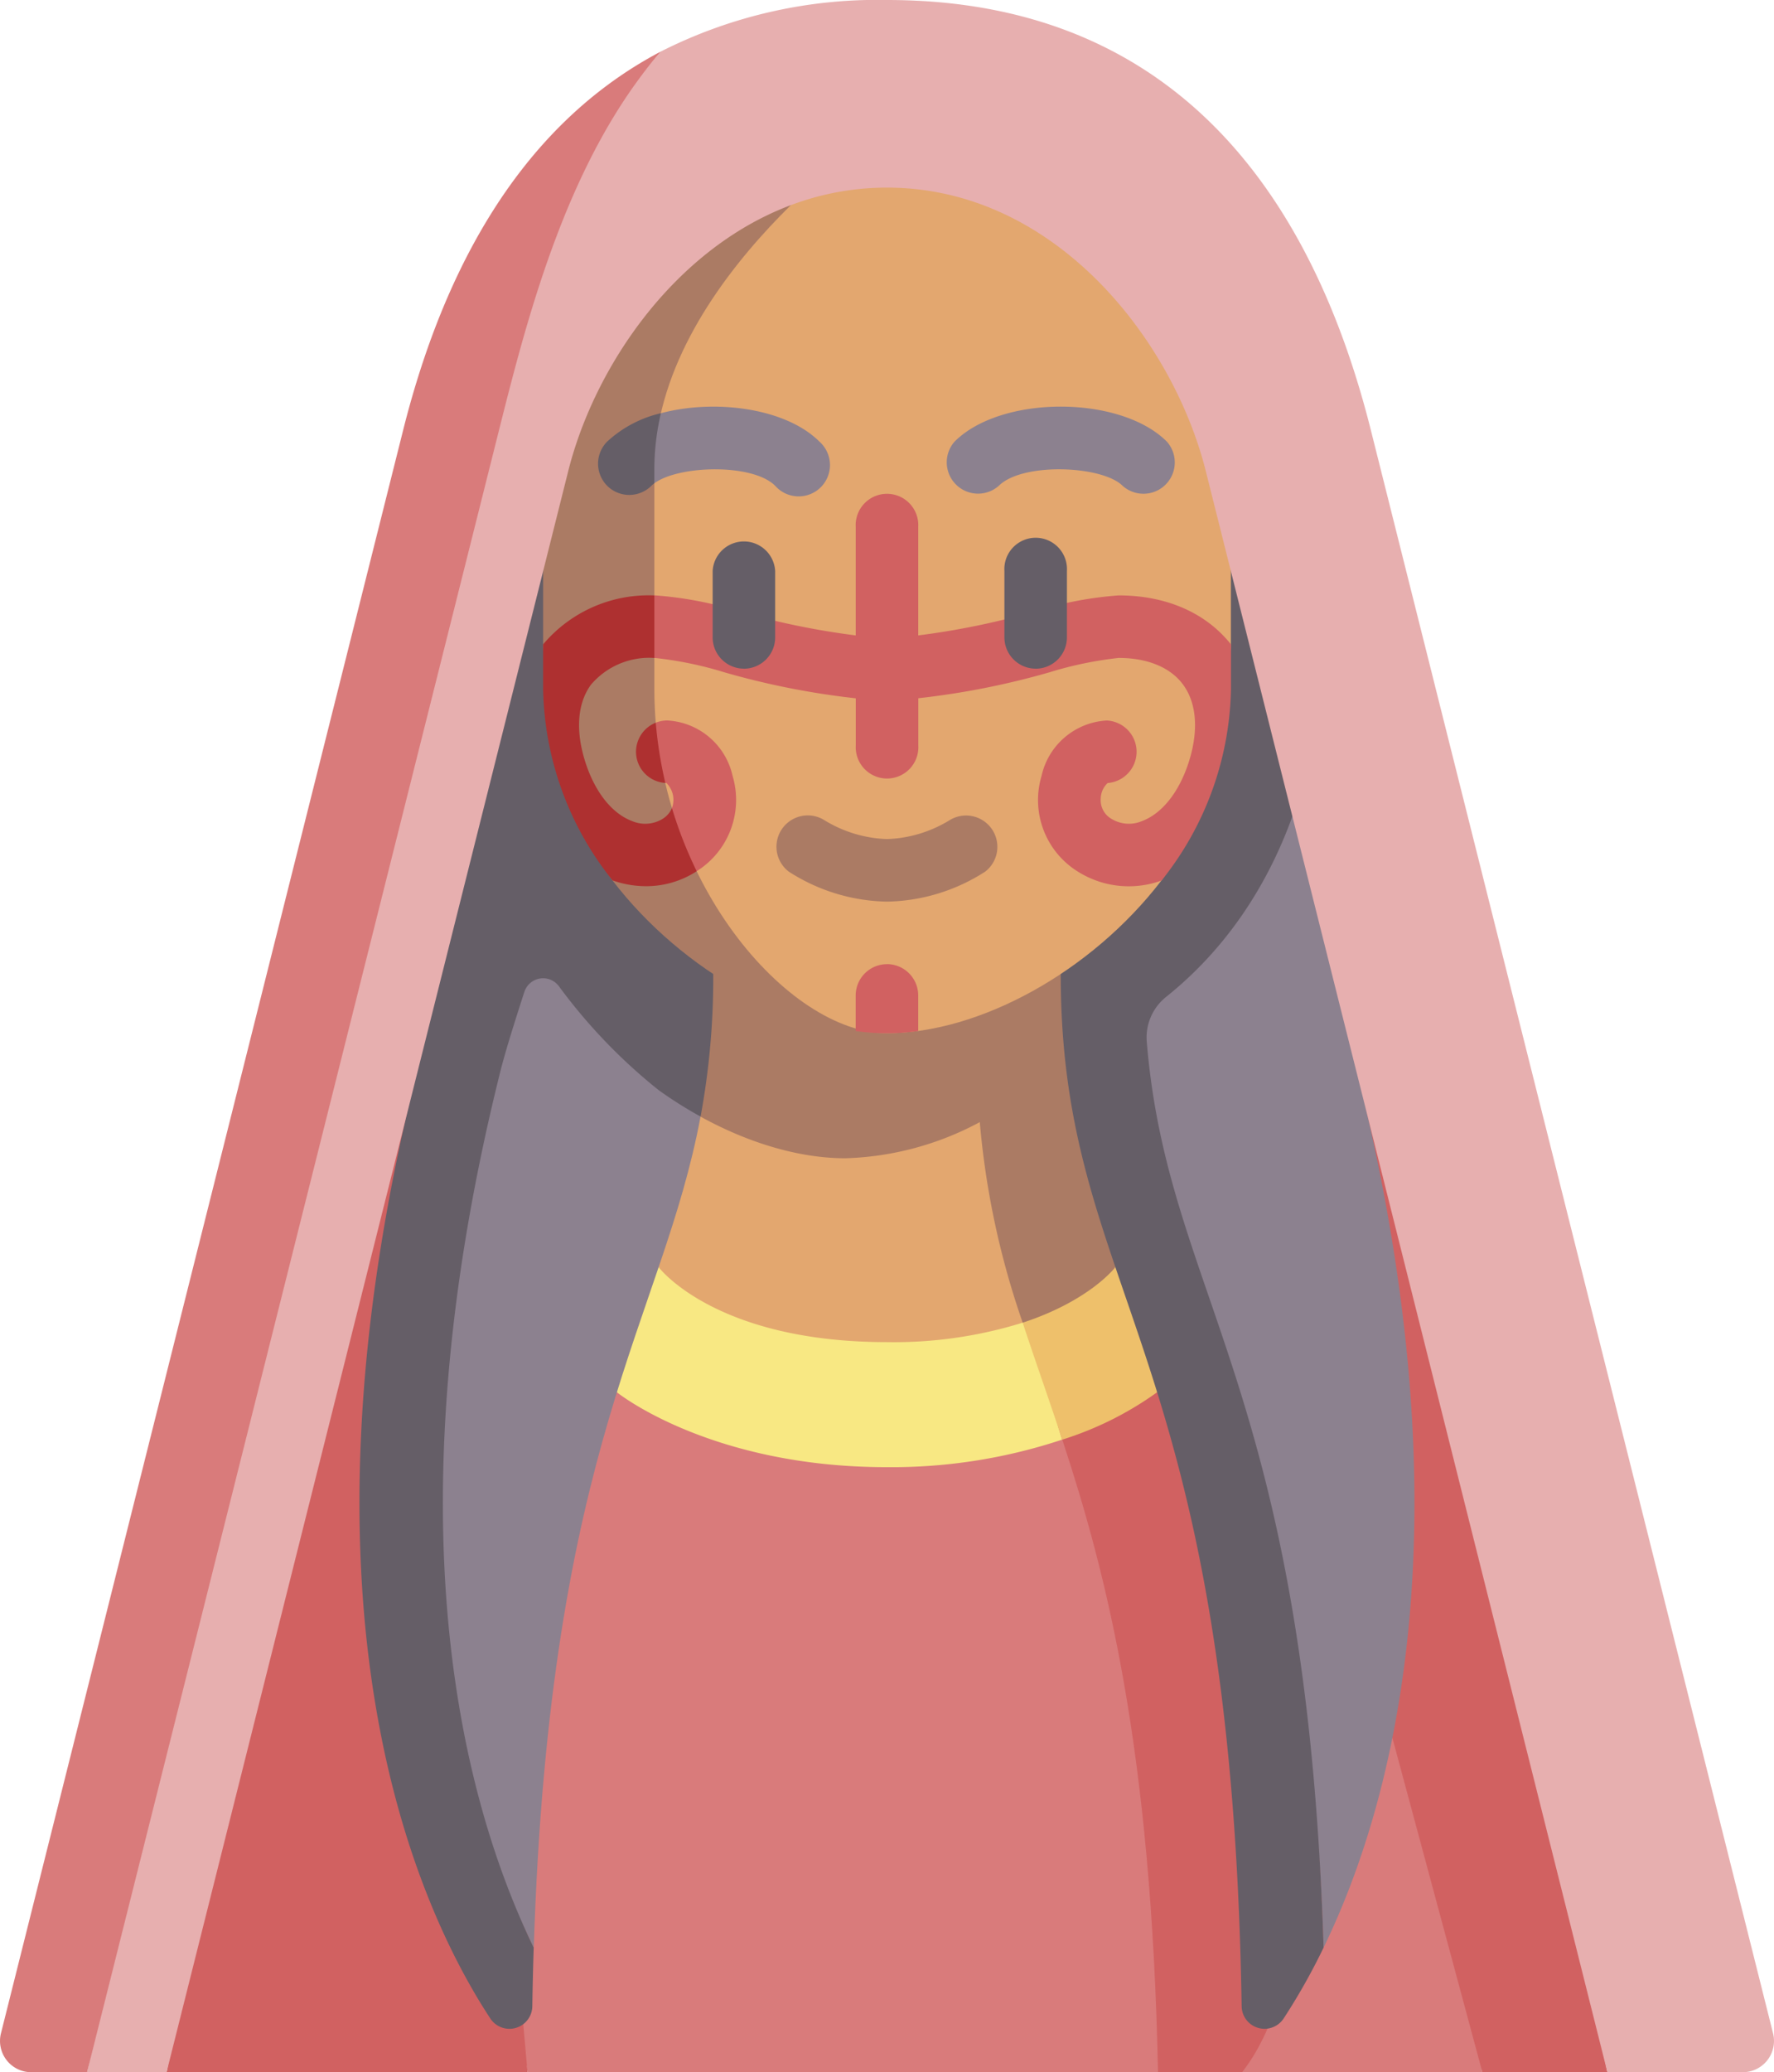 <svg id="Grupo_145380" data-name="Grupo 145380" xmlns="http://www.w3.org/2000/svg" xmlns:xlink="http://www.w3.org/1999/xlink" width="147.296" height="172" viewBox="0 0 147.296 172">
  <defs>
    <clipPath id="clip-path">
      <rect id="Rectángulo_44261" data-name="Rectángulo 44261" width="147.296" height="172" fill="none"/>
    </clipPath>
  </defs>
  <path id="Trazado_198046" data-name="Trazado 198046" d="M26.546,77.812l10.963,75.742,52.342-.006,4.848-2.561,2.143,2.567h19.945l-9.969-75.742Z" transform="translate(6.293 18.446)" fill="#d97b7b"/>
  <path id="Trazado_198047" data-name="Trazado 198047" d="M11.183,159.642H41.151L31.558,52.133Z" transform="translate(2.651 12.358)" fill="#d16161"/>
  <g id="Grupo_145379" data-name="Grupo 145379">
    <g id="Grupo_145378" data-name="Grupo 145378" clip-path="url(#clip-path)">
      <path id="Trazado_198048" data-name="Trazado 198048" d="M80.622,164.971l6.991.006c3.2-4.139,4.911-10.463,9.746-37.882l10.2,37.882h10.381S96.984,65.513,97.359,57.47c-2.089-13.493-15.7-27.727-21.432-27.842-12.458-.249-10.3,28.484-10.3,51.12,0,26.526,13.9,30.283,15,84.224" transform="translate(15.523 7.023)" fill="#d16161"/>
      <path id="Trazado_198049" data-name="Trazado 198049" d="M63.833,82.191C49.09,82.191,41.4,79.43,41.4,79.43v17.3s7.685,6.222,22.428,6.222a44.971,44.971,0,0,0,14.551-2.287c-2.256-6.859-.993-12.394-2.321-18.825C73.493,82.054,67.107,82.191,63.833,82.191Z" transform="translate(9.815 18.829)" fill="#f8e883"/>
      <path id="Trazado_198050" data-name="Trazado 198050" d="M80.282,79.429S75.63,81.1,66.625,81.842c1.326,6.431,3.524,11.965,5.781,18.824a27.62,27.62,0,0,0,7.876-3.934Z" transform="translate(15.794 18.829)" fill="#eec06b"/>
      <path id="Trazado_198051" data-name="Trazado 198051" d="M44.207,73.455V88.148s4.665,6.222,18.962,6.222a35.971,35.971,0,0,0,11.268-1.616l-.5-20.909Z" transform="translate(10.479 17.031)" fill="#e3a76f"/>
      <path id="Trazado_198052" data-name="Trazado 198052" d="M82.13,90.6V61.5H44.207V75.909c4.948,3.55,10.574,5.653,15.5,5.653a25.056,25.056,0,0,0,11.166-3,68.354,68.354,0,0,0,3.564,16.648C80.053,93.365,82.13,90.6,82.13,90.6Z" transform="translate(10.479 14.578)" fill="#ab7b64"/>
      <path id="Trazado_198053" data-name="Trazado 198053" d="M95.105,78.173a313.575,313.575,0,0,0-2.986-33.019c-.4,8.528-7.283,20.732-18.071,28.195,1.042,23.189,16.762,29.067,18.3,77.6C98.222,138.846,104.452,115.561,95.105,78.173Z" transform="translate(17.553 10.704)" fill="#8c818f"/>
      <path id="Trazado_198054" data-name="Trazado 198054" d="M92.823,50.162c-2.089-13.493-5.57-26.015-11.3-26.13-12.458-.249-10.3,28.484-10.3,51.12,0,26.764,14.144,30.349,15.022,85.681a1.9,1.9,0,0,0,3.488,1.011,52.549,52.549,0,0,0,3.318-5.886c-1.481-46.82-12.942-53.943-14.685-75.205a4.311,4.311,0,0,1,1.618-3.712C89.38,69.518,92.448,58.2,92.823,50.162Z" transform="translate(16.849 5.696)" fill="#655e67"/>
      <path id="Trazado_198055" data-name="Trazado 198055" d="M37.984,58.4s-5.707,13.7-6.441,16.635c-9.347,37.387.344,60.673,6.221,72.777,1.327-41.952,10.666-52.035,13.848-68.973C50.427,78.186,37.984,58.4,37.984,58.4Z" transform="translate(6.555 13.844)" fill="#8c818f"/>
      <path id="Trazado_198056" data-name="Trazado 198056" d="M35.838,83.181c.408-1.633,1.284-4.406,1.981-6.548a1.634,1.634,0,0,1,2.851-.489,45.532,45.532,0,0,0,8.3,8.646,34.649,34.649,0,0,0,3.48,2.195A63.111,63.111,0,0,0,53.5,75.151c0-22.636,2.157-51.369-10.3-51.12s-14.287,59.15-14.287,59.15c-11.2,44.784-.043,69.342,6.084,78.674a1.9,1.9,0,0,0,3.482-1.019q.039-2.509.115-4.879C32.721,143.854,26.491,120.568,35.838,83.181Z" transform="translate(5.72 5.696)" fill="#655e67"/>
      <path id="Trazado_198057" data-name="Trazado 198057" d="M41.123,36.943V55.216c0,15.769,11.709,28.551,22.777,28.551,7.621,0,16.92-5.031,22.789-12.676,3.485-4.54,5.763-17.826,5.763-19.594V21.509L63.895,8.4C63.644,8.563,41.123,21.279,41.123,36.943Z" transform="translate(9.748 1.99)" fill="#e3a76f"/>
      <path id="Trazado_198058" data-name="Trazado 198058" d="M45.69,55.217V36.944C45.69,21.279,64.75,8.562,65,8.4l-.009,0L36.455,21.509V51.5c0,1.768,2.275,15.05,5.758,19.589,5.87,7.647,15.169,12.681,22.793,12.681C56.787,83.768,45.69,70.985,45.69,55.217Z" transform="translate(8.642 1.99)" fill="#ab7b64"/>
      <path id="Trazado_198059" data-name="Trazado 198059" d="M45.494,57.1c-.8-.8-.793-2.242-.793-5a2.576,2.576,0,0,1,.954-.183,5.878,5.878,0,0,1,5.424,4.6,6.98,6.98,0,0,1-2.98,7.911,6.722,6.722,0,0,1-2.054-5.241,1.971,1.971,0,0,0-.458-2.078C45.555,57.108,45.526,57.1,45.494,57.1ZM83.128,41.536a31.132,31.132,0,0,0-7.049,1.357,64.034,64.034,0,0,1-9.585,1.964v-9a2.6,2.6,0,1,0-5.191,0v9a64.1,64.1,0,0,1-9.585-1.964,31.136,31.136,0,0,0-7.047-1.357l-.089,0L41.123,43.9l3.46,2.833.089,0a30.693,30.693,0,0,1,5.736,1.19,65.284,65.284,0,0,0,10.9,2.155v3.905a2.6,2.6,0,1,0,5.191,0V50.072a65.259,65.259,0,0,0,10.9-2.155,30.7,30.7,0,0,1,5.737-1.19c2.4,0,4.3.787,5.348,2.216,1.12,1.523,1.3,3.773.5,6.337-.792,2.537-2.221,4.357-3.919,4.992a2.77,2.77,0,0,1-2.473-.157,1.791,1.791,0,0,1-.946-1.722,1.81,1.81,0,0,1,.576-1.284,2.6,2.6,0,0,0-.067-5.189,5.878,5.878,0,0,0-5.423,4.6,6.988,6.988,0,0,0,3.131,8.012,7.935,7.935,0,0,0,6.836.668,26.177,26.177,0,0,0,5.762-15.874V45.605C90.381,42.98,87.087,41.536,83.128,41.536ZM63.9,72.146a2.6,2.6,0,0,0-2.6,2.6v2.948a18.244,18.244,0,0,0,5.191,0V74.741a2.6,2.6,0,0,0-2.6-2.6" transform="translate(9.748 7.884)" fill="#d16161"/>
      <path id="Trazado_198060" data-name="Trazado 198060" d="M45.69,39.952v5.191a6.349,6.349,0,0,0-5.26,2.213c-1.12,1.523-1.3,3.773-.5,6.337.792,2.538,2.221,4.358,3.92,4.992a2.767,2.767,0,0,0,2.472-.156,1.958,1.958,0,0,0,.828-.929,34.807,34.807,0,0,0,2.054,5.241c-.051.033-.1.069-.152.1a7.709,7.709,0,0,1-4.07,1.146,8.4,8.4,0,0,1-2.769-.484,26.171,26.171,0,0,1-5.76-15.869v-3.72A11.453,11.453,0,0,1,45.69,39.952ZM44.166,52.927A2.594,2.594,0,0,0,46.6,55.515a34.463,34.463,0,0,1-.793-5A2.6,2.6,0,0,0,44.166,52.927Z" transform="translate(8.642 9.471)" fill="#ae3030"/>
      <path id="Trazado_198061" data-name="Trazado 198061" d="M50.431,46.917a2.6,2.6,0,0,1-2.6-2.6V38.805a2.6,2.6,0,0,1,5.191,0v5.516a2.6,2.6,0,0,1-2.6,2.6" transform="translate(11.34 8.584)" fill="#655e67"/>
      <path id="Trazado_198062" data-name="Trazado 198062" d="M70.014,46.917a2.6,2.6,0,0,1-2.6-2.6V38.805a2.6,2.6,0,1,1,5.191,0v5.516a2.6,2.6,0,0,1-2.6,2.6" transform="translate(15.982 8.584)" fill="#655e67"/>
      <path id="Trazado_198063" data-name="Trazado 198063" d="M44.119,33.649c2-1.493,8.153-1.674,10.034.207a2.6,2.6,0,1,0,3.67-3.67c-2.773-2.773-8.636-3.559-13.159-2.355-.349,1.509-1.583,3.058-1.583,4.636,0,.35,1.038.75,1.038,1.183" transform="translate(10.212 6.468)" fill="#8c818f"/>
      <path id="Trazado_198064" data-name="Trazado 198064" d="M40.9,33.751a2.6,2.6,0,0,0,3.67,0,2.291,2.291,0,0,1,.245-.207V32.361a20.556,20.556,0,0,1,.546-4.636A9.869,9.869,0,0,0,40.9,30.08a2.6,2.6,0,0,0,0,3.67" transform="translate(9.515 6.572)" fill="#655e67"/>
      <path id="Trazado_198065" data-name="Trazado 198065" d="M67.888,33.855a2.6,2.6,0,0,1-3.67-3.67c3.869-3.87,13.75-3.87,17.621,0a2.6,2.6,0,0,1-3.672,3.67C76.487,32.174,69.853,31.891,67.888,33.855Z" transform="translate(15.043 6.468)" fill="#8c818f"/>
      <path id="Trazado_198066" data-name="Trazado 198066" d="M61.315,61.882a15.512,15.512,0,0,1-8.16-2.493A2.6,2.6,0,0,1,56.081,55.1a10.6,10.6,0,0,0,5.234,1.59A10.6,10.6,0,0,0,66.55,55.1a2.6,2.6,0,0,1,2.924,4.288A15.512,15.512,0,0,1,61.315,61.882Z" transform="translate(12.333 12.956)" fill="#ab7b64"/>
      <path id="Trazado_198067" data-name="Trazado 198067" d="M45.792,39.114c2.747-10.95,12.555-23.541,26.47-23.541S95.987,28.164,98.734,39.114C100.963,48,128.666,158.407,132.076,172h11.237a2.594,2.594,0,0,0,2.519-3.225c-4.885-19.464-30.33-120.856-33.387-133.04C108.274,19.112,98.232,0,72.262,0A39.713,39.713,0,0,0,53.489,4.274C45.827,13.109,39.044,25.913,36.58,35.735,33.2,49.22,5.845,172,5.845,172h6.6Z" transform="translate(1.386)" fill="#e7afaf"/>
      <path id="Trazado_198068" data-name="Trazado 198068" d="M54.873,3.456C42.364,10.03,36.43,23.1,33.465,34.917,30.408,47.1,4.963,148.492.079,167.957A2.594,2.594,0,0,0,2.6,171.181H7.229S38.042,48.4,41.425,34.917C43.889,25.095,47.211,12.29,54.873,3.456Z" transform="translate(0 0.819)" fill="#d97b7b"/>
    </g>
  </g>
</svg>
